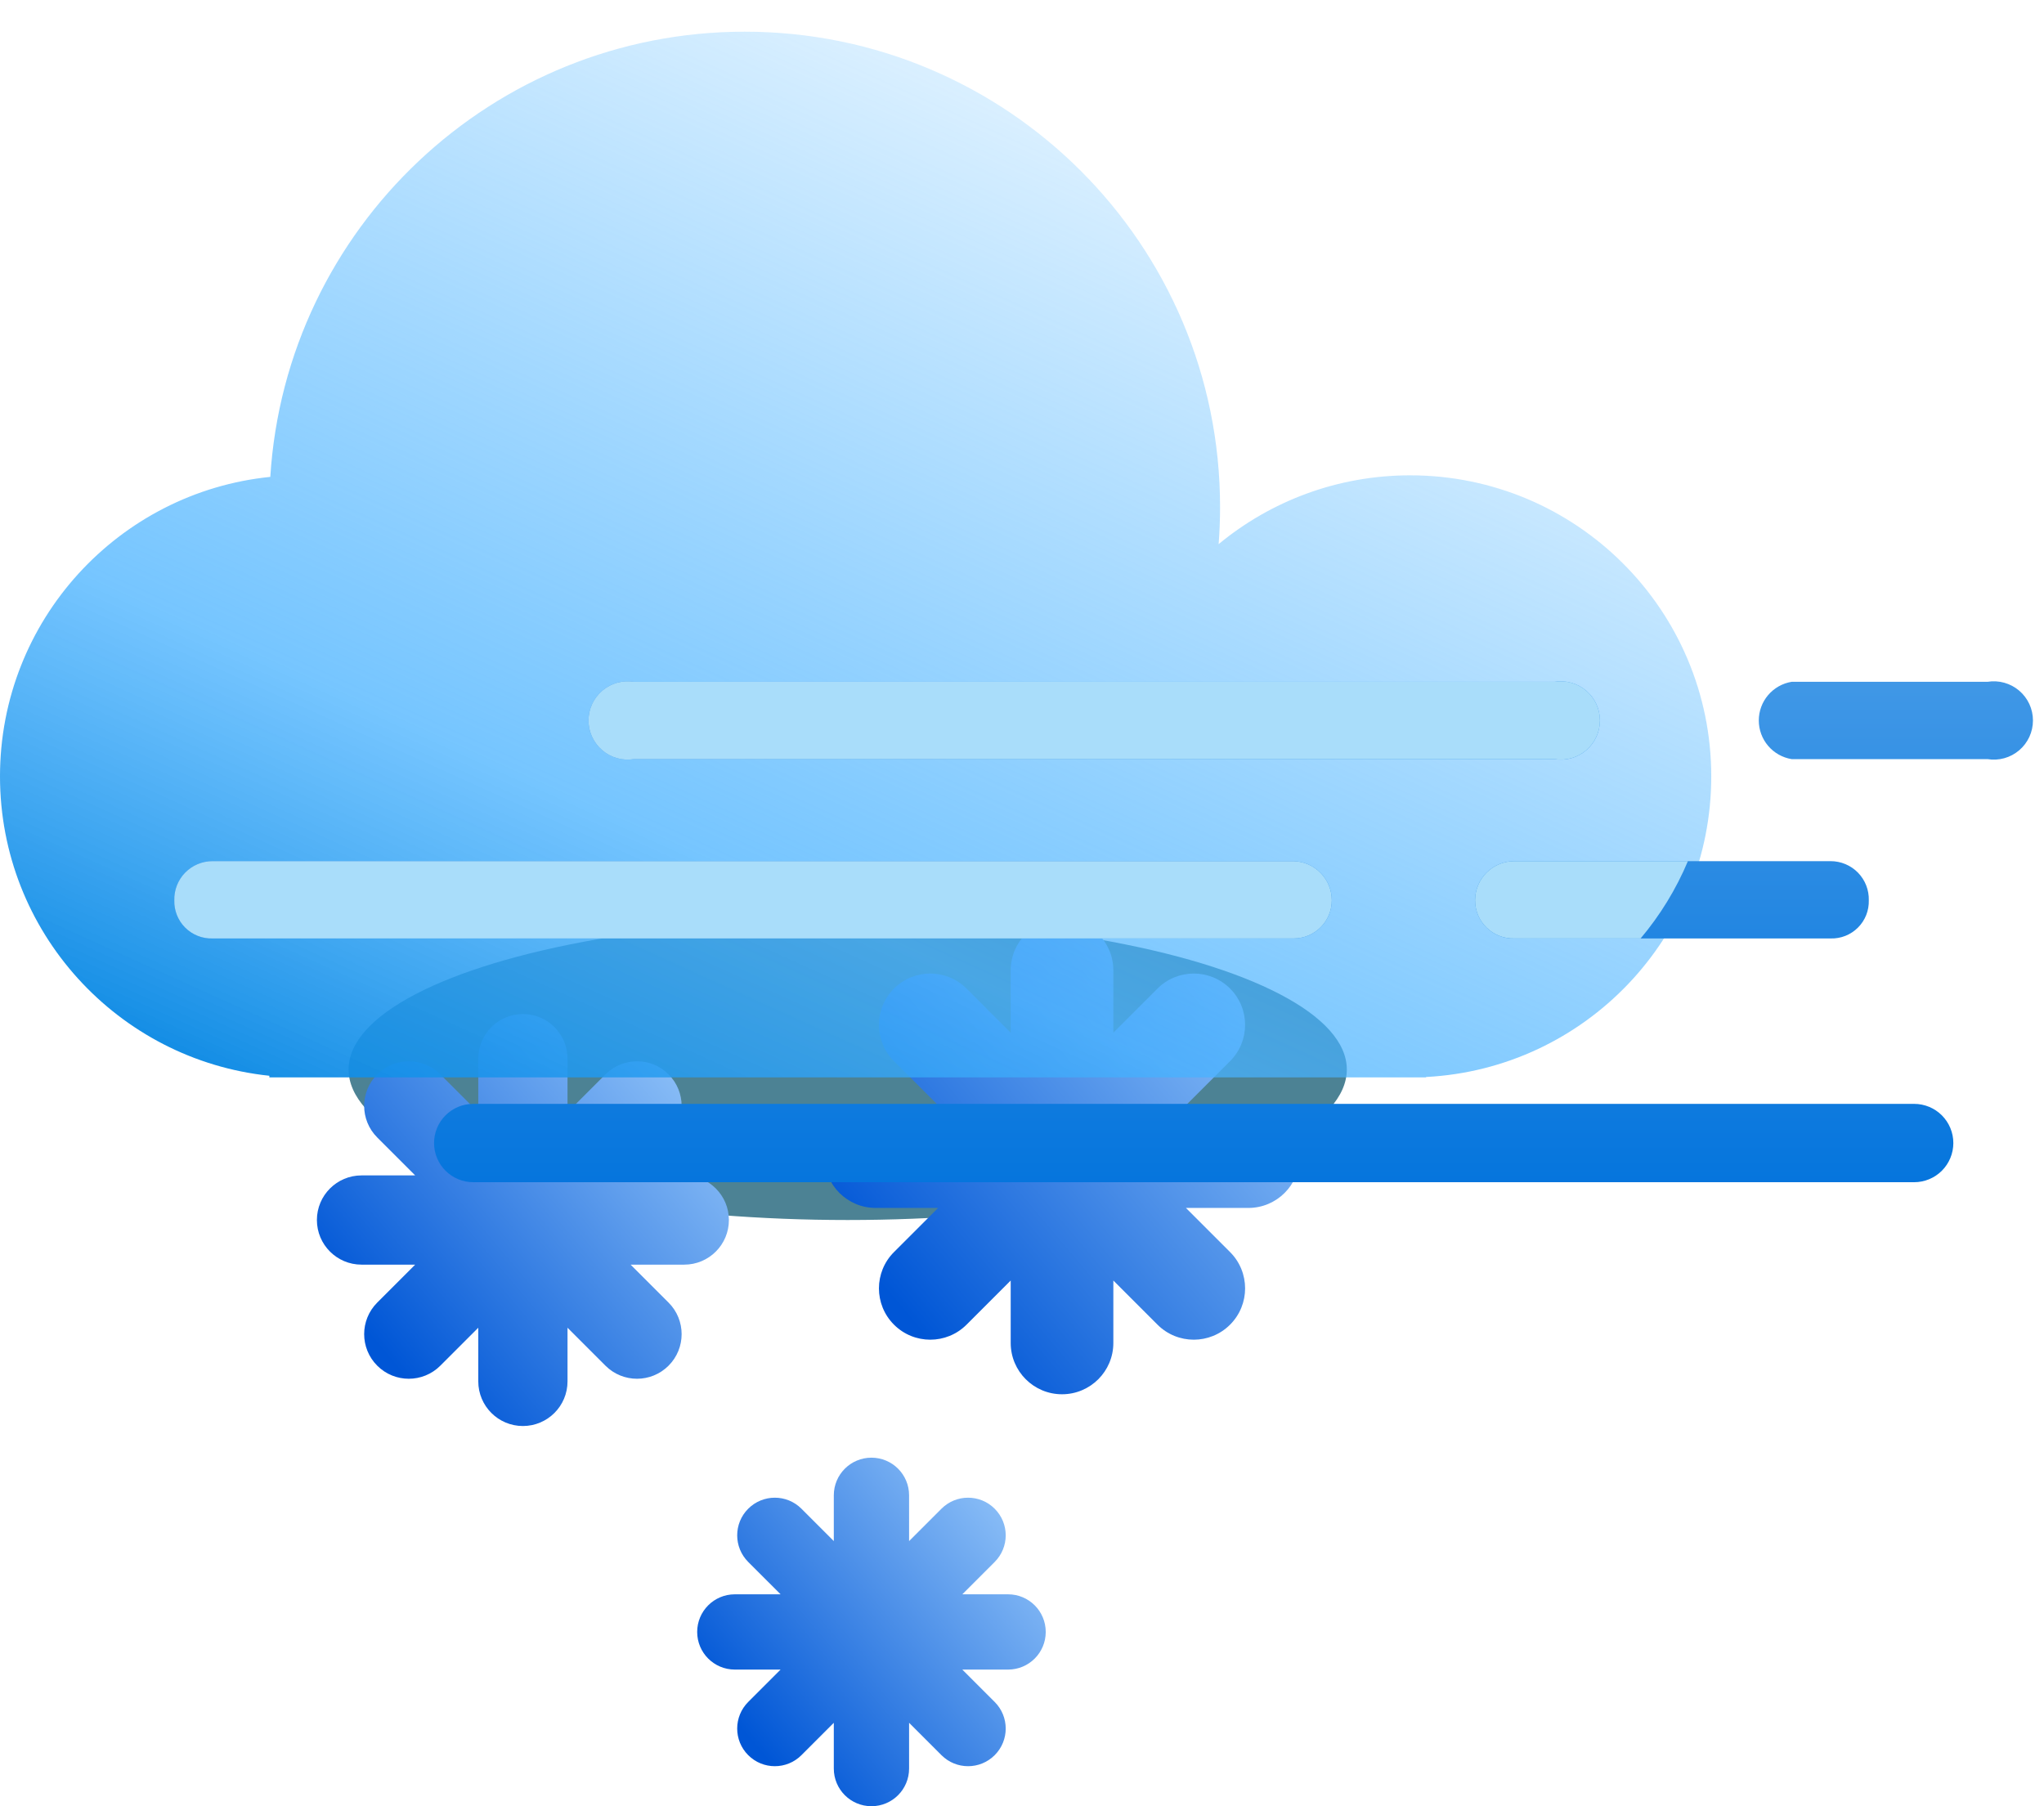 <svg width="129" height="114" viewBox="0 0 129 114" fill="none" xmlns="http://www.w3.org/2000/svg">
<g filter="url(#filter0_f_209_2597)">
<ellipse cx="53.5" cy="67.5" rx="31.5" ry="9.5" fill="#004E67" fill-opacity="0.7"/>
</g>
<path fill-rule="evenodd" clip-rule="evenodd" d="M35.817 66.816C35.817 65.261 34.556 64 33.001 64C31.446 64 30.185 65.261 30.185 66.816V70.203L27.79 67.808C26.69 66.708 24.907 66.708 23.808 67.808C22.708 68.907 22.708 70.69 23.808 71.79L26.203 74.185H22.816C21.261 74.185 20 75.446 20 77.001C20 78.556 21.261 79.817 22.816 79.817H26.203L23.808 82.212C22.708 83.312 22.708 85.094 23.808 86.194C24.907 87.294 26.69 87.294 27.79 86.194L30.185 83.799V87.186C30.185 88.741 31.446 90.002 33.001 90.002C34.556 90.002 35.817 88.741 35.817 87.186V83.799L38.212 86.194C39.312 87.294 41.094 87.294 42.194 86.194C43.294 85.094 43.294 83.312 42.194 82.212L39.799 79.817H43.186C44.741 79.817 46.002 78.556 46.002 77.001C46.002 75.446 44.741 74.185 43.186 74.185H39.799L42.194 71.79C43.294 70.69 43.294 68.907 42.194 67.808C41.094 66.708 39.311 66.708 38.212 67.808L35.817 70.203V66.816Z" fill="url(#paint0_linear_209_2597)"/>
<path fill-rule="evenodd" clip-rule="evenodd" d="M70.265 61.239C70.265 59.45 68.815 58 67.026 58C65.237 58 63.787 59.45 63.787 61.239V65.179L61.001 62.393C59.736 61.128 57.685 61.128 56.42 62.393C55.155 63.658 55.155 65.709 56.42 66.974L59.206 69.76H55.266C53.477 69.76 52.027 71.21 52.027 72.999C52.027 74.788 53.477 76.238 55.266 76.238H59.206L56.42 79.024C55.155 80.289 55.155 82.34 56.42 83.605C57.685 84.87 59.736 84.87 61.001 83.605L63.787 80.819V84.759C63.787 86.548 65.237 87.998 67.026 87.998C68.815 87.998 70.265 86.548 70.265 84.759V80.819L73.051 83.605C74.316 84.87 76.367 84.87 77.632 83.605C78.897 82.34 78.897 80.289 77.632 79.024L74.846 76.238H78.786C80.575 76.238 82.025 74.788 82.025 72.999C82.025 71.21 80.575 69.76 78.786 69.76H74.846L77.632 66.974C78.897 65.709 78.897 63.658 77.632 62.393C76.367 61.128 74.316 61.128 73.051 62.393L70.265 65.179V61.239Z" fill="url(#paint1_linear_209_2597)"/>
<path fill-rule="evenodd" clip-rule="evenodd" d="M57.374 94.375C57.374 93.063 56.311 92 54.999 92C53.687 92 52.623 93.063 52.623 94.375V97.264L50.581 95.222C49.653 94.294 48.149 94.294 47.221 95.222C46.294 96.149 46.294 97.653 47.221 98.581L49.265 100.624H46.375C45.063 100.624 44 101.687 44 102.999C44 104.311 45.063 105.374 46.375 105.374H49.264L47.221 107.417C46.294 108.345 46.294 109.849 47.221 110.776C48.149 111.704 49.653 111.704 50.58 110.776L52.623 108.733V111.623C52.623 112.935 53.687 113.998 54.999 113.998C56.311 113.998 57.374 112.935 57.374 111.623V108.733L59.417 110.776C60.345 111.704 61.849 111.704 62.776 110.776C63.704 109.849 63.704 108.345 62.776 107.417L60.733 105.374H63.623C64.935 105.374 65.998 104.311 65.998 102.999C65.998 101.687 64.935 100.624 63.623 100.624H60.733L62.776 98.581C63.704 97.653 63.704 96.149 62.776 95.222C61.849 94.294 60.345 94.294 59.417 95.222L57.374 97.265V94.375Z" fill="url(#paint2_linear_209_2597)"/>
<g filter="url(#filter1_bi_209_2597)">
<path fill-rule="evenodd" clip-rule="evenodd" d="M77 30C77 30.788 76.97 31.569 76.91 32.342C80.195 29.63 84.407 28 89 28C99.493 28 108 36.507 108 47C108 57.158 100.029 65.454 90 65.974V66H89H19H17V65.896C7.447 64.897 0 56.818 0 47C0 37.162 7.478 29.07 17.059 28.098C18.041 12.416 31.07 0 47 0C63.569 0 77 13.431 77 30Z" fill="url(#paint3_linear_209_2597)"/>
</g>
<path fill-rule="evenodd" clip-rule="evenodd" d="M125.432 47.911H113.072C112.494 47.816 111.968 47.519 111.588 47.072C111.208 46.625 111 46.058 111 45.472C111 44.886 111.208 44.318 111.588 43.871C111.968 43.425 112.494 43.127 113.072 43.032H125.432C125.786 42.975 126.148 42.994 126.493 43.09C126.838 43.186 127.159 43.356 127.432 43.588C127.705 43.82 127.924 44.109 128.075 44.434C128.225 44.759 128.303 45.114 128.303 45.472C128.303 45.83 128.225 46.184 128.075 46.51C127.924 46.835 127.705 47.124 127.432 47.356C127.159 47.588 126.838 47.758 126.493 47.854C126.148 47.95 125.786 47.969 125.432 47.911ZM98.103 47.911H40.013C39.66 47.969 39.298 47.95 38.952 47.854C38.607 47.758 38.286 47.588 38.013 47.356C37.74 47.124 37.521 46.835 37.37 46.51C37.22 46.184 37.142 45.83 37.142 45.472C37.142 45.114 37.22 44.759 37.37 44.434C37.521 44.109 37.74 43.82 38.013 43.588C38.286 43.356 38.607 43.186 38.952 43.09C39.298 42.994 39.66 42.975 40.013 43.032H98.103C98.457 42.975 98.819 42.994 99.165 43.09C99.51 43.186 99.83 43.356 100.103 43.588C100.377 43.82 100.596 44.109 100.746 44.434C100.897 44.759 100.975 45.114 100.975 45.472C100.975 45.83 100.897 46.184 100.746 46.51C100.596 46.835 100.377 47.124 100.103 47.356C99.83 47.588 99.51 47.758 99.165 47.854C98.819 47.95 98.457 47.969 98.103 47.911ZM29.866 74.614H120.806C121.461 74.614 122.09 74.353 122.554 73.89C123.017 73.426 123.278 72.797 123.278 72.142C123.278 71.486 123.017 70.858 122.554 70.394C122.09 69.93 121.461 69.67 120.806 69.67H29.866C29.21 69.67 28.581 69.93 28.117 70.394C27.654 70.858 27.394 71.486 27.394 72.142C27.394 72.797 27.654 73.426 28.117 73.89C28.581 74.353 29.21 74.614 29.866 74.614ZM81.646 59.23H13.408C13.089 59.239 12.772 59.183 12.476 59.065C12.18 58.947 11.911 58.77 11.686 58.545C11.461 58.32 11.284 58.051 11.166 57.755C11.048 57.459 10.992 57.142 11.001 56.823C10.992 56.502 11.048 56.182 11.165 55.882C11.282 55.583 11.458 55.309 11.682 55.079C11.907 54.849 12.175 54.666 12.472 54.541C12.768 54.416 13.086 54.351 13.408 54.351H81.646C82.29 54.368 82.902 54.636 83.352 55.098C83.801 55.56 84.053 56.179 84.052 56.823C84.052 57.462 83.799 58.074 83.347 58.525C82.896 58.976 82.284 59.23 81.646 59.23ZM95.566 59.23H115.537C115.855 59.239 116.172 59.183 116.468 59.065C116.764 58.947 117.033 58.77 117.258 58.545C117.484 58.32 117.661 58.051 117.779 57.755C117.896 57.459 117.952 57.142 117.943 56.823C117.952 56.502 117.896 56.182 117.779 55.882C117.662 55.583 117.486 55.309 117.262 55.079C117.038 54.849 116.769 54.666 116.473 54.541C116.177 54.416 115.858 54.351 115.537 54.351H95.566C94.911 54.351 94.282 54.612 93.818 55.075C93.355 55.539 93.094 56.167 93.094 56.823C93.094 57.145 93.159 57.463 93.284 57.76C93.409 58.056 93.592 58.324 93.822 58.548C94.052 58.773 94.326 58.949 94.625 59.066C94.925 59.183 95.245 59.239 95.566 59.23Z" fill="url(#paint4_linear_209_2597)"/>
<path fill-rule="evenodd" clip-rule="evenodd" d="M106.526 54.351C105.778 56.132 104.767 57.774 103.541 59.23H95.566C95.245 59.239 94.924 59.183 94.625 59.066C94.325 58.949 94.052 58.773 93.822 58.548C93.591 58.324 93.408 58.056 93.283 57.76C93.158 57.463 93.094 57.145 93.094 56.823C93.094 56.167 93.355 55.539 93.818 55.075C94.282 54.612 94.91 54.351 95.566 54.351H106.526ZM40.013 47.911H98.103C98.457 47.969 98.819 47.95 99.164 47.854C99.51 47.758 99.83 47.588 100.103 47.356C100.376 47.124 100.596 46.835 100.746 46.51C100.897 46.184 100.975 45.83 100.975 45.472C100.975 45.114 100.897 44.759 100.746 44.434C100.596 44.109 100.376 43.82 100.103 43.588C99.83 43.356 99.51 43.186 99.164 43.09C98.819 42.994 98.457 42.975 98.103 43.032H40.013C39.66 42.975 39.297 42.994 38.952 43.09C38.607 43.186 38.286 43.356 38.013 43.588C37.74 43.82 37.521 44.109 37.37 44.434C37.22 44.759 37.142 45.114 37.142 45.472C37.142 45.83 37.22 46.184 37.37 46.51C37.521 46.835 37.74 47.124 38.013 47.356C38.286 47.588 38.607 47.758 38.952 47.854C39.297 47.95 39.66 47.969 40.013 47.911ZM13.408 59.23H81.645C82.284 59.23 82.896 58.976 83.347 58.525C83.799 58.074 84.052 57.462 84.052 56.823C84.052 56.179 83.801 55.56 83.351 55.098C82.902 54.636 82.29 54.368 81.645 54.351H13.408C13.086 54.351 12.768 54.416 12.471 54.541C12.175 54.666 11.907 54.849 11.682 55.079C11.458 55.309 11.282 55.583 11.165 55.882C11.048 56.182 10.992 56.502 11.001 56.823C10.992 57.142 11.048 57.459 11.166 57.755C11.284 58.051 11.46 58.32 11.686 58.545C11.911 58.77 12.18 58.947 12.476 59.065C12.772 59.183 13.089 59.239 13.408 59.23Z" fill="#A9DDFA"/>
<defs>
<filter id="filter0_f_209_2597" x="0" y="36" width="107" height="63" filterUnits="userSpaceOnUse" color-interpolation-filters="sRGB">
<feFlood flood-opacity="0" result="BackgroundImageFix"/>
<feBlend mode="normal" in="SourceGraphic" in2="BackgroundImageFix" result="shape"/>
<feGaussianBlur stdDeviation="11" result="effect1_foregroundBlur_209_2597"/>
</filter>
<filter id="filter1_bi_209_2597" x="-7" y="-7" width="122" height="80" filterUnits="userSpaceOnUse" color-interpolation-filters="sRGB">
<feFlood flood-opacity="0" result="BackgroundImageFix"/>
<feGaussianBlur in="BackgroundImageFix" stdDeviation="3.5"/>
<feComposite in2="SourceAlpha" operator="in" result="effect1_backgroundBlur_209_2597"/>
<feBlend mode="normal" in="SourceGraphic" in2="effect1_backgroundBlur_209_2597" result="shape"/>
<feColorMatrix in="SourceAlpha" type="matrix" values="0 0 0 0 0 0 0 0 0 0 0 0 0 0 0 0 0 0 127 0" result="hardAlpha"/>
<feOffset dy="2"/>
<feGaussianBlur stdDeviation="4"/>
<feComposite in2="hardAlpha" operator="arithmetic" k2="-1" k3="1"/>
<feColorMatrix type="matrix" values="0 0 0 0 0 0 0 0 0 0.82 0 0 0 0 1 0 0 0 0.25 0"/>
<feBlend mode="normal" in2="shape" result="effect2_innerShadow_209_2597"/>
</filter>
<linearGradient id="paint0_linear_209_2597" x1="23.712" y1="84.74" x2="48.407" y2="63.896" gradientUnits="userSpaceOnUse">
<stop stop-color="#0056D6"/>
<stop offset="1" stop-color="#ADD8FF"/>
</linearGradient>
<linearGradient id="paint1_linear_209_2597" x1="56.309" y1="81.927" x2="84.8" y2="57.88" gradientUnits="userSpaceOnUse">
<stop stop-color="#0056D6"/>
<stop offset="1" stop-color="#ADD8FF"/>
</linearGradient>
<linearGradient id="paint2_linear_209_2597" x1="47.14" y1="109.546" x2="68.033" y2="91.912" gradientUnits="userSpaceOnUse">
<stop stop-color="#0056D6"/>
<stop offset="1" stop-color="#ADD8FF"/>
</linearGradient>
<linearGradient id="paint3_linear_209_2597" x1="56" y1="89.5" x2="96.5" y2="1.95655e-07" gradientUnits="userSpaceOnUse">
<stop stop-color="#0082DF"/>
<stop offset="0.3" stop-color="#48B2FF" stop-opacity="0.75"/>
<stop offset="1" stop-color="#3BADFF" stop-opacity="0"/>
</linearGradient>
<linearGradient id="paint4_linear_209_2597" x1="69.652" y1="-38.5" x2="69.652" y2="77.5" gradientUnits="userSpaceOnUse">
<stop stop-color="#D7F0FF"/>
<stop offset="1" stop-color="#0072DC"/>
</linearGradient>
</defs>
</svg>
